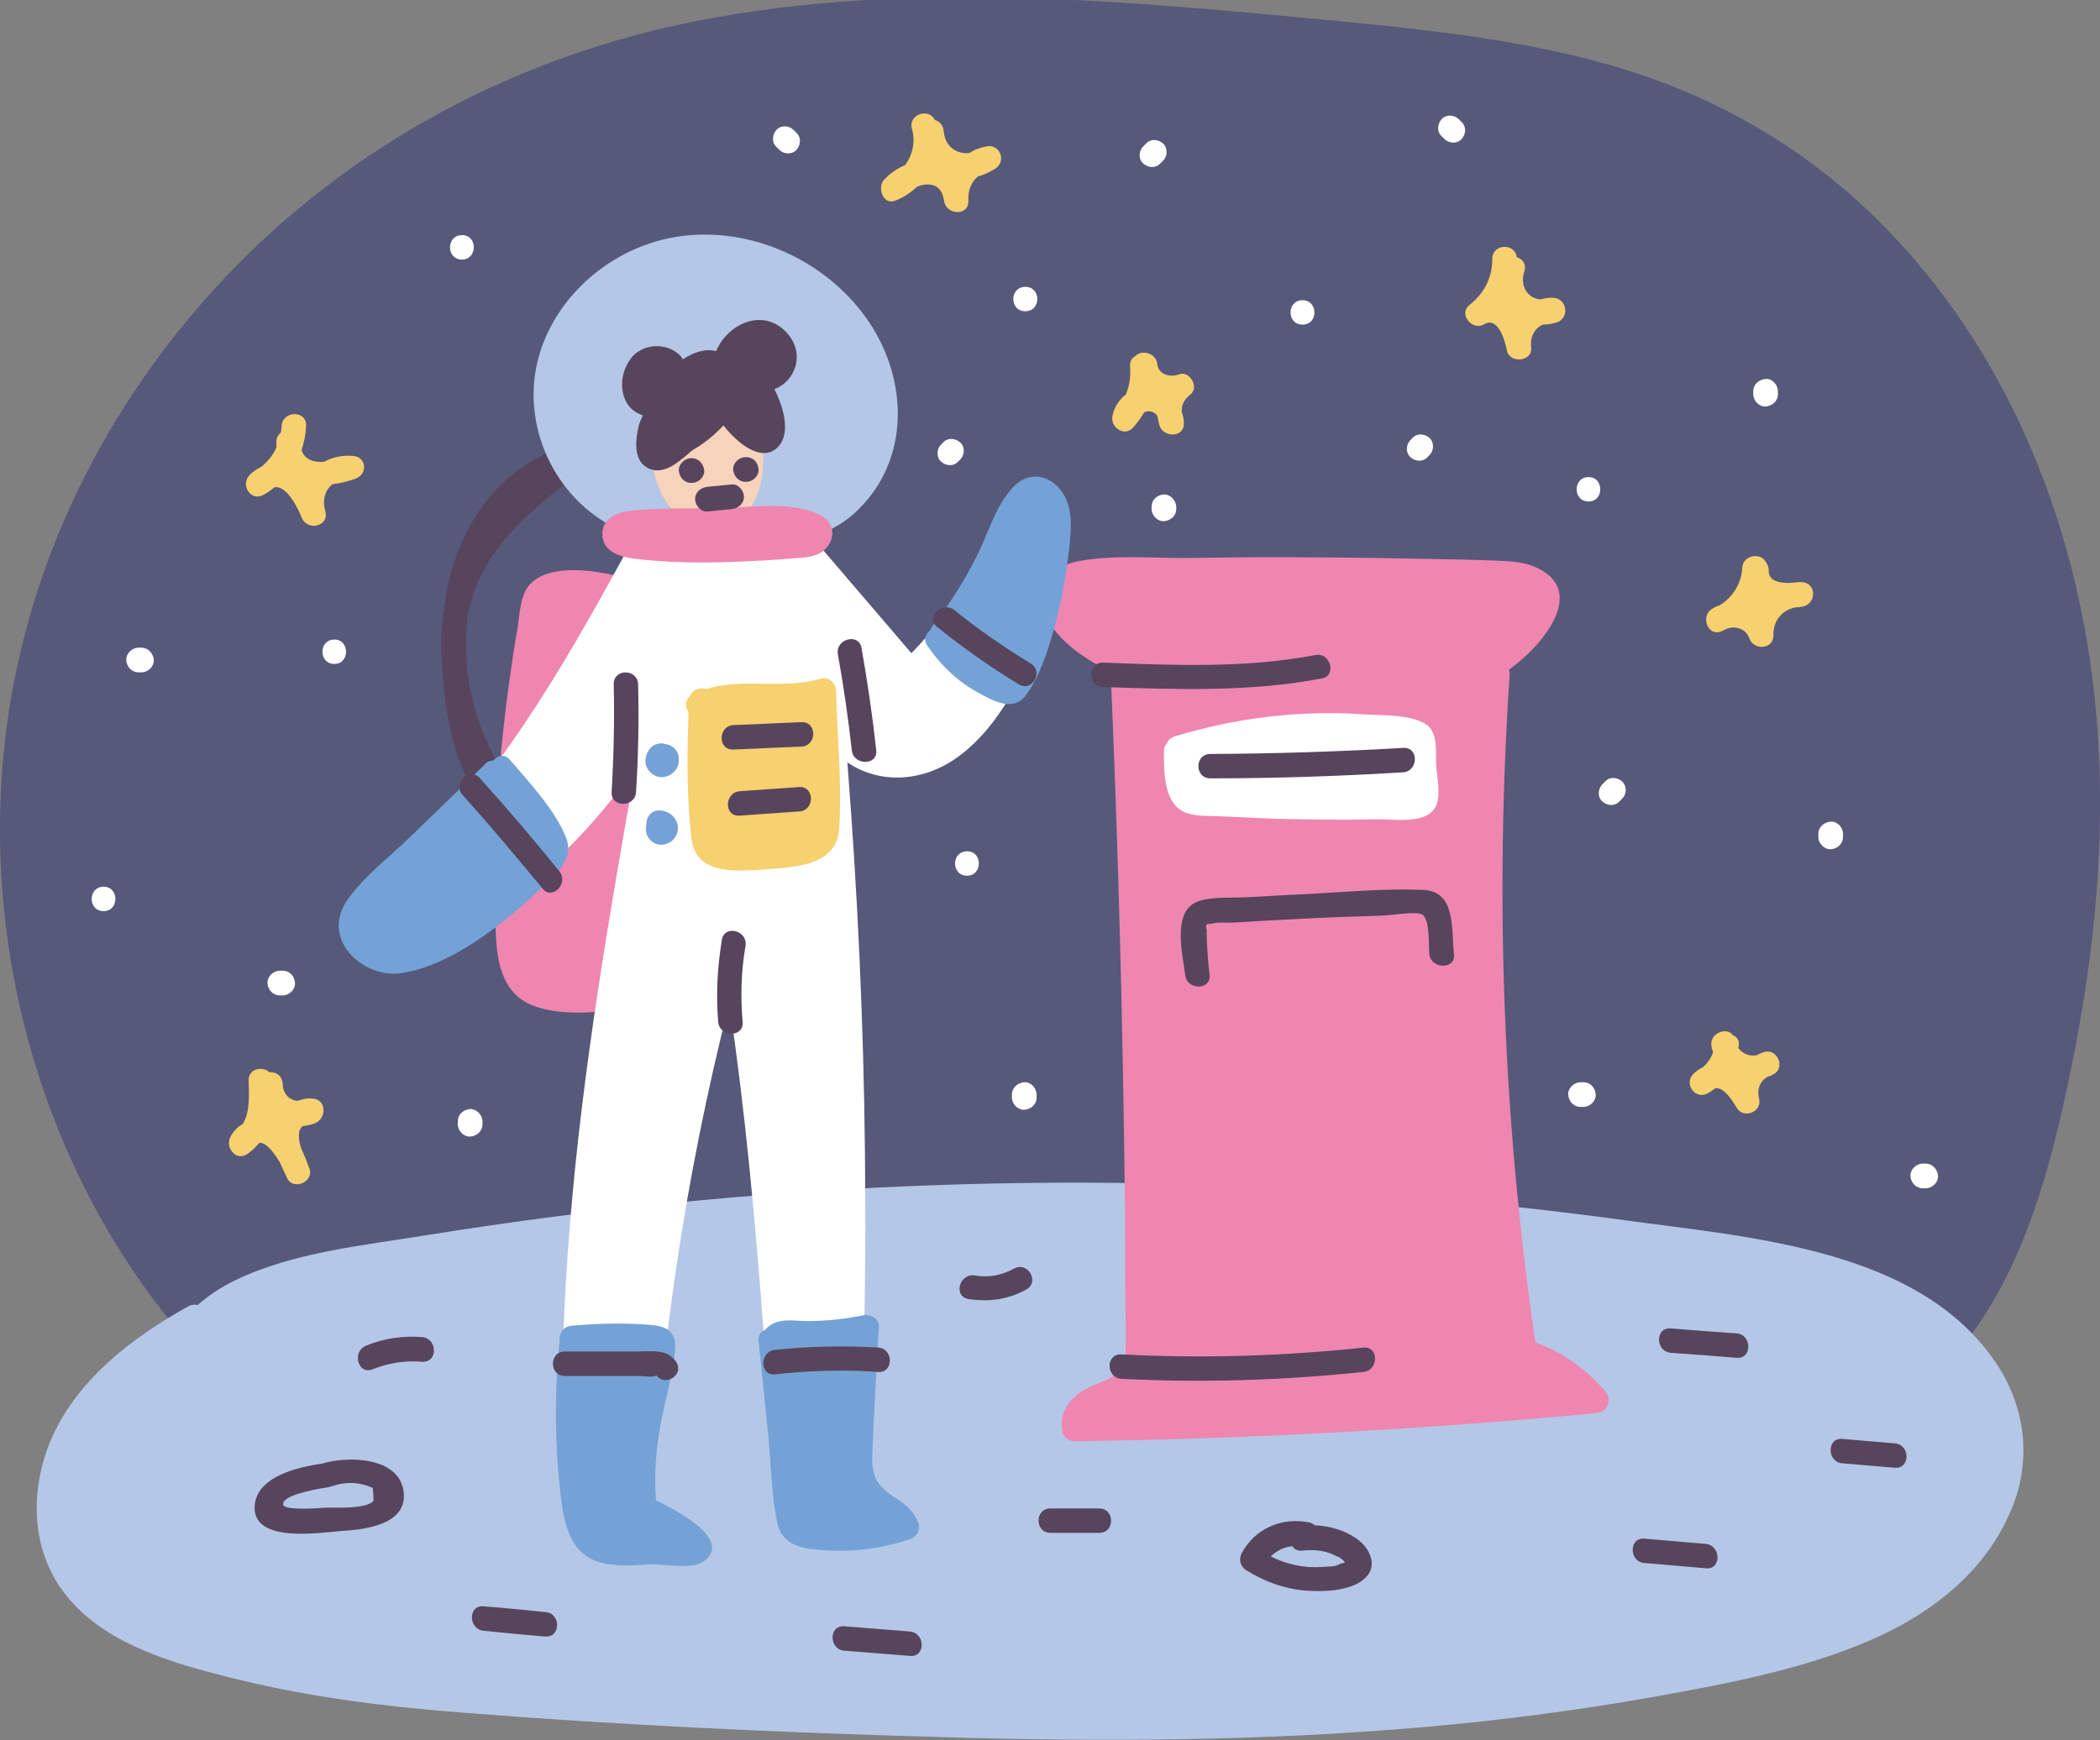 <?xml version="1.0" encoding="utf-8"?>
<!-- Generator: Adobe Illustrator 23.0.2, SVG Export Plug-In . SVG Version: 6.00 Build 0)  -->
<svg version="1.1" id="Capa_1" xmlns="http://www.w3.org/2000/svg" xmlns:xlink="http://www.w3.org/1999/xlink" x="0px" y="0px" viewBox="0 0 800 663.1" style="enable-background:new 0 0 800 663.1;" xml:space="preserve">

<rect x="0" y="0" width="800" height="663.1" fill="#808080" stroke="none"/>

<g>
	<path d="M798.8,274.9c-5.6-70.8-32.4-140.3-83.3-190.9c-24.7-24.5-54.5-43-87.4-54.5C590.3,16.3,550.2,12,510.6,8.1
		C429.4,0.4,346.2-7.9,265.4,8c-68.6,13.5-131.6,46.9-179.7,97.8C39.9,154.2,9.4,215.9,1.9,282.3c-7.8,68.1,8.4,139.4,45.6,197.1
		c8.8,13.7,18.9,26.5,29.9,38.5c1.7,1.9,4,1.7,5.6,0.6c0.2,0.2,0.2,0.2,0.3,0.3c63.5,42.7,143.2,41.9,216.8,42.8
		c90.2,1.1,180.2,2,270.3,3.1c64.7,0.8,142-0.2,182.8-59.3c21.1-30.4,29.9-68.9,37.1-104.7C798.3,359.3,802.2,316.9,798.8,274.9z" style="fill:#56597A;"/>
	<path d="M760.4,519.4c-29.3-43.6-93.3-47.8-142-54.5c-60.4-8.2-121.2-12.9-182.2-14c-61-1.1-122.1,1.6-182.8,7.8
		c-30.3,3.1-60.4,7.1-90.5,11.9c-24.4,4-51.2,6.5-73.6,17.4c-5.1,2.5-9.8,5.6-14,9.3c-1.1-0.3-2.3-0.2-3.6,0.5
		c-20.9,11.6-41,27-51.2,48.4c-9.3,19.9-9.5,44.4,5,62.1c14.7,18.2,40,25.4,62.4,31c28.9,7.3,58.5,11,88.1,13.3
		c60.4,4.8,121.2,7.6,181.7,9.3c61.3,1.9,122.6,1.6,183.7-3.7c29.5-2.5,59-6.4,88.1-11.5c27.6-5,56.2-10.2,82.1-21.3
		c22.5-9.5,42.7-24.8,52.9-46.4C774.1,559.9,772.8,537.8,760.4,519.4z" style="fill:#B4C7E7;"/>
	<path d="M239.6,219.3c-1.9-2.5-4.5-1.9-6.2-0.2c-9.6-2.2-25.1-3.9-31.8,3.9c-3.4,4-3.6,10.7-4.3,15.5
		c-1.4,7.8-2.5,15.5-3.6,23.4c-4.2,31.7-6.5,64.2-4.7,96.1c0.6,10.4,3.3,20.9,13.8,25.1c11,4.3,26.2,2.9,37.6,0.5
		c13.3-2.9,13.8-18,16.4-29c3.6-14.7,6.7-29.6,7.9-44.7C267.7,277.1,260.1,245.6,239.6,219.3z" style="fill:#EF86B0;"/>
	<path d="M216.1,172.8c-0.9-1.6-2.6-2.3-4.8-1.4c-26.1,10.4-39.6,35.7-42.4,62.4c-0.5,3.3-0.8,6.7-0.9,10.2
		c0,3.9,0.2,8.1,0.6,12.1c1.7,26.5,9.9,60.1,39.3,63.8c4.7,0.6,6.2-6.7,2.3-8.7c-19.6-10.6-30.1-35.2-32.4-57.4
		c-0.2-4.5-0.3-8.5-0.2-11.9c0-2.2,0.2-4.3,0.5-6.7c3.9-23.7,22-39.4,41-53.7C223.2,178.5,220.1,171.8,216.1,172.8z" style="fill:#57455D;"/>
	<path d="M329.8,120.9c-15.8-21.9-43.6-34.5-70.5-30.9c-25.4,3.4-48.3,22.5-54.5,47.6c-6.4,26.4,7.9,54.6,32.7,65
		c0.3,2,1.7,4.2,4.3,4.5c17.2,2,34.8,2.3,52.1,0.6c13.2-1.4,25.4-5,34.6-15.1C347.3,172.5,345.3,142.4,329.8,120.9z" style="fill:#B4C7E7;"/>
	<path d="M611.6,530.3c-7.3-8.7-16.3-14.9-26.7-18.8c-12.3-84.1-15.5-169.5-9.8-254.3c0-0.8,0-1.4-0.3-2
		c13.5-9.6,30.1-30.4,10.1-39.1c-4.8-2.2-10.2-2.2-15.4-2.5c-8.1-0.3-16.3-0.5-24.4-0.6c-15.2-0.3-30.4-0.6-45.6-0.6
		c-15.2-0.2-30.4,0-45.6,0.2c-14.1,0.2-29.9-1.4-43.9,1.4c-8.7,1.9-15.4,8.7-12.6,18c3.3,11,15.8,19.1,25.4,23.9
		c0.2,0,0.2,0,0.3,0.2c2.3,52.9,3.9,105.8,4.8,158.8c0.5,26.8,0.8,53.5,0.8,80.4c0,6.8,0.5,14,0,20.8c-0.5,7.1-4.7,8.8-10.7,11.2
		c-8.2,3.1-15.1,9-13.2,18.5c0.5,2,2.5,3.4,4.5,3.4c66.4-0.9,132.7-4.5,198.8-10.7C612.5,537.9,614.2,533.6,611.6,530.3z" style="fill:#EF86B0;"/>
	<path d="M547.1,291.6c-0.2-4,0.5-9.6-1.7-13.3c-3.7-6.5-19.7-5.6-26.2-6.1c-24.2-1.7-48.6,1.4-71.7,8.4
		c-1.6,0.5-2.5,1.6-2.9,2.6c-0.8,0.8-1.2,1.7-1.2,3.1c0,7.6-0.2,20.2,8.4,23.4c4.3,1.6,9.6,1.1,14,1.4c6.7,0.3,13.3,0.6,20,0.9
		c12.9,0.3,25.8,0.5,38.5,0.2c6.5-0.2,20.5,2.5,23.1-6.1C548.8,301.9,547.4,296.1,547.1,291.6z" style="fill:#FFFFFF;"/>
	<path d="M286.8,152.3c-4-9.3-16.1-15.1-23.7-10.1c-14.9,1.6-16,23-14.4,35.4c1.7,13.8,14.9,30.9,30.6,22
		c6.5-3.7,9.9-10.9,11-18C291.5,172.5,290.5,160.7,286.8,152.3z" style="fill:#F7D3BC;"/>
	<path d="M403.2,190.6c-2.9-7.6-11.2-9.3-16.3-2.6c-3.7,4.8-6.1,11.2-8.8,16.4c-2.9,5.4-5.9,10.9-9.2,16.1
		c-6.2,10.2-13.3,19.9-21.7,28.4c-13.5-15.8-27-31.5-40.5-47.3c-0.6-0.6-1.2-1.1-1.9-1.4c-0.6-1.4-2-2.5-4-2.5
		c-17.5-0.2-34.9,1.1-52.3,3.6c-0.6,0.2-1.1,0.3-1.4,0.5c-1.9-0.5-3.9,0-5,2c-23.7,43.3-48,87.7-83.6,122.6
		c-4.3,4.2-8.7,8.2-13.3,12.1c-4,3.4-9,6.4-11.3,11.3c-3.6,7.3,0,15.2,8.2,16.6c20.9,3.6,44.1-16.6,58.8-28.9
		c15.5-13,29.3-28.1,41.1-44.7c-10.1,57-19.9,113.9-24.7,171.6c-2.6,31.3-3.9,62.7-2.8,94.2c0.3,11.6-2.2,28.2,10.7,33.7
		c12.1,5.3,27,4.7,39.6,1.9c2.8-0.6,4.3-4.3,2.8-6.8c-3.7-5.7-9-6.5-14.6-9.6c-7.9-4.3-3.4-21.6-2.8-29.3
		c1.7-21.9,4.2-43.6,7.4-65.3c5-34,11.8-67.7,20.2-100.9c6.1,41.1,9.9,82.7,13,124.1c0.9,11.6,1.7,23.3,2.5,34.9
		c0.8,10.6,0.8,21.6,2.3,32c2.8,18.3,32.4,14.3,44.8,10.2c4-1.2,4.3-6.2,1.1-8.5c-4.3-3.1-8.4-4-10.9-9.3c-2-4-2.5-9-2.6-13.5
		c-0.5-11.5,0.6-23,0.9-34.5c0.8-26.1,0.9-52.3,0.6-78.5c-0.5-49.7-2.8-99.2-6.7-148.7c12.9,8.8,30.1,7.4,43.5-3.1
		c18.5-14.4,29.2-41.4,34.6-63.6C402.9,214.8,406.9,200.2,403.2,190.6z" style="fill:#FFFFFF;"/>
	<path d="M312.9,196.5c-9.5-5-22.7-3.7-32.7-3.1c-1.1,0-2,0.2-3.1,0.2c-11.9,0.2-23.9-0.2-35.7,0.9
		c-5.6,0.5-12.4,2.6-11.9,9.6c0.6,8.1,10.7,8.7,16.8,9.3c12.6,1.2,25.3,1.1,38,0.5c5.9-0.3,11.8-0.6,17.5-1.1
		c3.9-0.3,8.2-0.3,11.5-2.6C318.3,206.4,318.5,199.6,312.9,196.5z" style="fill:#EF86B0;"/>
	<path d="M318.5,263.1c-0.2-2.9-2.9-5.4-5.9-4.5c-14.3,4.3-29.5-0.5-43.6,4c-2.3-0.8-5.3,0.2-6.2,2.8
		c-2,1.6-1.7,4.2-0.5,5.9c-0.5,16.1-0.8,32.7,1.2,48.7c1.9,14,18.3,11.9,29.2,11.2c11.3-0.9,26.4-1.7,27-15.8
		C320.8,298.2,318.9,280.3,318.5,263.1z" style="fill:#F7D06F;"/>
	<path d="M215.6,319.1c-4.2-10.6-14.1-21.1-21.3-29.5c-2-2.5-4.8-1.7-6.4,0.2c-1.1,0-2.2,0.3-3.1,1.4
		c-9.2,9-18.5,18-27.6,26.8c-7.9,7.8-17.8,15.2-24.5,24.4c-11.3,15.5,5.9,30.7,20.3,28.4c18.9-2.9,38.2-18.3,52.3-31.5
		C210.8,334,219.2,327.8,215.6,319.1z" style="fill:#74A2D6;"/>
	<path d="M402.7,185.2c-4.8-4.7-11.3-4.8-16.1-0.2c-6.7,6.5-9.6,16.6-13.5,24.8c-4.8,10.2-11,19.9-18,28.9
		c-0.5,0.5-0.6,1.1-0.8,1.6c-1.7,1.2-2.6,3.4-1.1,5.7c5.1,7.3,11.3,13.5,19.2,17.8c5.6,3.1,13.3,7.6,18.2,1.4
		c5.4-7,8.7-17.5,11-25.9c2.8-9.8,4.5-19.9,5.7-30.1C408.2,201.2,409.1,191.4,402.7,185.2z" style="fill:#74A2D6;"/>
	<path d="M255.6,284.2c-0.6-0.3-1.2-0.6-1.9-0.6c-0.9-0.3-1.9-0.5-2.9-0.2c-3.6,0.6-5.6,5-4.7,8.2
		c0.6,2,2.3,3.7,4.3,4.3c2,0.6,4.2,0,5.7-1.2c1.6-1.2,2.6-3.1,2.5-5.3C258.7,287.1,257.5,285.3,255.6,284.2z" style="fill:#74A2D6;"/>
	<path d="M258,313.8c-0.9-3.1-3.9-5-7-5c-2,0-3.9,1.4-4.5,3.4c-0.2,0.8-0.3,1.6-0.3,2.3c-0.2,0.9-0.2,1.9,0,2.8
		c0.8,3.3,4.2,5.4,7.4,4.3C256.9,320.8,259,317.2,258,313.8z" style="fill:#74A2D6;"/>
	<path d="M249.9,571.7c-0.8-9.6,0-19.1,1.7-28.6c1.7-9.6,5-19.7,5.6-29.5c0.3-6.2-3.4-8.2-9-8.7
		c-10.1-0.9-20.5-0.6-30.6,0.3c-3.4,0.3-5,3.6-4.3,6.2c-0.2,0.3-0.2,0.8-0.3,1.2c-1.7,18.2-1.7,36.5,0.3,54.6
		c1.2,11.3,2.9,25.4,16.3,28.4c6.7,1.6,14,0.6,20.8,0.6c5,0,14,1.9,18.2-1.6C279.1,586,255.5,574.5,249.9,571.7z" style="fill:#74A2D6;"/>
	<path d="M349.5,579.5c-1.9-4.2-5.1-6.7-8.8-9c-7-4.5-8.7-8.2-8.4-16.8c0.6-16,1.7-32,2.5-48c0.2-3.3-3.1-5-5.9-4.5
		c-7,1.4-14.1,2.2-21.3,2.2c-4.5,0-9.5-1.1-13.5,1.2c-1.1,0.6-2,1.4-2.8,2.3c-1.6,0.6-2.6,2-2.3,4.2c1.2,12.1,2.5,24.2,3.7,36.2
		c1.1,10.9,1.1,23,3.6,33.7c2.2,8.8,11.2,9.3,18.9,9.8c10.7,0.6,21.4-0.9,31.5-4.3C349.8,585.2,350.9,582.3,349.5,579.5z" style="fill:#74A2D6;"/>
	<path d="M300,127.1c-9-10.2-22.7-3.9-27.2,6.7c-4.3-1.1-8.7,0.5-12.6,3.1c-4.2-6.4-15.4-7-20.3,0.3
		c-3.1,4.5-4,10.9-1.4,15.8c1.4,2.8,3.7,4.3,6.4,5.3c-0.6,1.2-1.2,2.6-1.6,4c-1.1,4.7-2,11.9,2.2,15.2c3.9,3.1,8.7,1.6,12.3-1.1
		c2-1.4,4-3.1,5.9-4.8c4.5-2.6,8.4-5.7,11.9-9.5c5,6.4,13.7,13.8,19.9,9c6.1-4.8,3.3-15.4-0.5-22.8C303,145.3,306.8,134.9,300,127.1
		z" style="fill:#57455D;"/>
	<path d="M686.2,221.8c-1.4,0-2.6,0.2-3.9,0.3c-4,0.2-8.7-0.5-8.5-4.8c0-1.2-0.5-2.3-1.1-3.1c-1.7-3.7-8.7-2.9-9,2.2
		c-0.3,5.9-3.6,11.3-8.7,14.3c-1.1,0.3-2,0.8-2.9,1.4c-4.3,2.6-1.6,10.6,3.6,8.5c0.3-0.2,0.8-0.3,1.1-0.5l0,0c3.4-2,8.2-0.9,9.6,3.1
		c1.7,4.8,9.3,4.3,9.2-1.2c-0.2-5.6,3.6-9.9,8.8-10.6c0.6,0,1.2,0,1.9-0.2C692.1,230.5,692.3,222,686.2,221.8z" style="fill:#F7D06F;"/>
	<path d="M672,400.9c-0.9,0.3-1.7,0.6-2.5,1.1c-2.8,0.8-5.7-0.5-7.3-2.6c0-0.3,0.2-0.6,0.2-0.9c0.3-2.2-0.8-3.4-2.2-4
		c-2.3-3.4-9.2-0.8-8.2,4.3c0.2,0.8,0.3,1.4,0.6,2.2c-0.8,2.3-2.2,4.2-3.9,5.7c-1.4,0.6-2.6,1.6-3.7,2.6c-3.6,3.9,0.9,9.9,5.6,7.3
		c1.1-0.6,2-1.2,2.8-1.9c3.4-0.6,6.8,5.1,8.2,7.4c2.6,4.5,9.9,1.6,8.5-3.6c-0.9-3.3,0.3-6.4,3.1-8.1c0.8-0.3,1.7-0.6,2.5-1.1
		C680.2,406.9,677.1,399.3,672,400.9z" style="fill:#F7D06F;"/>
	<path d="M134.3,173.7c-4-0.3-7.8,0.6-10.9,2.3c-3.9,0.2-7.4-0.8-8.5-4.5c0.9-2.9,1.6-5.9,1.7-9.2c0.3-6.1-9-5.9-9.3,0
		c0,0.9-0.2,1.7-0.3,2.5c-0.9,0.8-1.7,1.9-1.7,3.4c0,0.8,0,1.6,0,2.3c-1.2,2.8-3.3,5.3-5.6,7.3c-1.7,0.8-3.4,1.9-4.8,3.4
		c-3.3,3.9,0.8,10.1,5.6,7.3c1.4-0.8,2.8-1.7,4-2.8c4.7-0.9,9,7.9,10.4,11.5c2.2,5.4,10.7,3.4,9-2.5c-1.2-4.3,0-8.1,2.8-10.2
		c2.9-0.3,5.9-1.1,8.5-2C140.3,180.8,139.7,174,134.3,173.7z" style="fill:#F7D06F;"/>
	<path d="M118.8,418.6c-1.9-0.2-3.7,0.3-5.4,0.9c-3.1-0.3-5.6-2.5-5.7-6.4c-0.2-3.3-2.6-4.7-5.1-4.5
		c-2.6-2.5-8.1-1.4-7.9,3.3c0.2,5.1,0.6,11.8-2.2,16.4c-2,1.1-3.7,2.8-4.8,5.1c-1.9,3.9,2.2,9.2,6.4,6.4c1.9-1.2,3.4-2.8,4.7-4.3
		c2.6-0.3,5.7,3.9,7.8,7.4c0.8,2,1.9,4,2.8,6.1c2.3,4.7,10.2,1.4,8.5-3.6c-0.9-2.5-1.9-5.1-3.1-7.6c-1.1-3.4-1.6-7,0.5-8.7
		c1.6-0.2,3.3-0.5,5-1.2C124.6,425.7,124.3,418.7,118.8,418.6z" style="fill:#F7D06F;"/>
	<path d="M375.7,55.8c-2.3,0.5-4.5,1.2-6.4,2.5c-4.8,0.5-9.3-2.3-9.8-8.4c-0.2-2.3-1.7-3.7-3.4-4.2
		c-2.2-4.7-10.2-2.2-8.7,3.4c1.4,4.8,0.3,9.9-2.6,13.8c-2.9,1.2-5.7,3.1-8.1,5.7c-2.6,3.1-0.2,9.8,4.5,7.8c3.1-1.2,5.9-3.1,8.2-5.3
		c4.5-1.7,9.3-1.1,10.2,5.3c0.8,5.7,9.6,6.1,9.3,0c-0.2-3.9,1.1-7,3.7-9.2c2.2-0.5,4.3-1.6,6.5-2.9
		C383.6,61.4,380.9,54.7,375.7,55.8z" style="fill:#F7D06F;"/>
	<path d="M368.4,324.4c-6.1,0-6.1,9.3,0,9.3C374.3,333.7,374.5,324.4,368.4,324.4z" style="fill:#FFFFFF;"/>
	<path d="M390.2,412.4c-2.5,0.2-4.7,2-4.7,4.7v1.1c0,2.5,2.2,4.8,4.7,4.7c2.5-0.2,4.7-2,4.7-4.7V417
		C394.8,414.5,392.6,412.2,390.2,412.4z" style="fill:#FFFFFF;"/>
	<path d="M603.2,412.4h-1.1c-2.5,0-4.8,2.2-4.7,4.7c0.2,2.5,2,4.7,4.7,4.7h1.1c2.5,0,4.8-2.2,4.7-4.7
		C607.7,414.5,605.9,412.4,603.2,412.4z" style="fill:#FFFFFF;"/>
	<path d="M697.4,313.1c-2.5,0.2-4.7,2-4.7,4.7v1.1c0,2.5,2.2,4.8,4.7,4.7s4.7-2,4.7-4.7v-1.1
		C702.1,315.2,699.9,312.9,697.4,313.1z" style="fill:#FFFFFF;"/>
	<path d="M733.6,443.4h-1.1c-2.5,0-4.8,2.2-4.7,4.7s2,4.7,4.7,4.7h1.1c2.5,0,4.8-2.2,4.7-4.7
		C738.1,445.6,736.2,443.4,733.6,443.4z" style="fill:#FFFFFF;"/>
	<path d="M618,297.8c-1.9-1.7-4.8-1.9-6.5,0l-1.1,1.1c-1.7,1.7-1.9,4.8,0,6.5c1.9,1.7,4.8,1.9,6.5,0
		c0.3-0.3,0.6-0.6,1.1-1.1C619.7,302.7,619.8,299.6,618,297.8z" style="fill:#FFFFFF;"/>
	<path d="M672.6,144.4c-2.5,0.2-4.7,2-4.7,4.7v1.1c0,2.5,2.2,4.8,4.7,4.7c2.5-0.2,4.7-2,4.7-4.7V149
		C677.2,146.5,675.1,144.2,672.6,144.4z" style="fill:#FFFFFF;"/>
	<path d="M443.1,54.7c-1.9-1.7-4.8-1.9-6.5,0l-1.1,1.1c-1.7,1.7-1.9,4.8,0,6.5c1.9,1.7,4.8,1.9,6.5,0
		c0.3-0.3,0.6-0.6,1.1-1.1C444.8,59.6,444.9,56.4,443.1,54.7z" style="fill:#FFFFFF;"/>
	<path d="M556.8,46.5l-1.1-1.1c-1.7-1.7-4.8-1.9-6.5,0c-1.7,1.9-1.9,4.8,0,6.5c0.3,0.3,0.6,0.6,1.1,1.1
		c1.7,1.7,4.8,1.9,6.5,0C558.5,51.1,558.7,48.3,556.8,46.5z" style="fill:#FFFFFF;"/>
	<path d="M303.4,50.6l-1.1-1.1c-1.7-1.7-4.8-1.9-6.5,0s-1.9,4.8,0,6.5l1.1,1.1c1.7,1.7,4.8,1.9,6.5,0
		S305.3,52.4,303.4,50.6z" style="fill:#FFFFFF;"/>
	<path d="M176,89.6c-6.1,0-6.1,9.3,0,9.3C181.9,98.9,182.1,89.6,176,89.6z" style="fill:#FFFFFF;"/>
	<path d="M127.4,243.7c-6.1,0-6.1,9.3,0,9.3C133.3,253,133.3,243.7,127.4,243.7z" style="fill:#FFFFFF;"/>
	<path d="M53.9,246.8h-1.1c-2.5,0-4.8,2.2-4.7,4.7s2,4.7,4.7,4.7h1.1c2.5,0,4.8-2.2,4.7-4.7
		C58.4,249,56.5,246.8,53.9,246.8z" style="fill:#FFFFFF;"/>
	<path d="M107.7,369.9h-1.1c-2.5,0-4.8,2.2-4.7,4.7s2,4.7,4.7,4.7h1.1c2.5,0,4.8-2.2,4.7-4.7
		C112.2,372,110.4,369.9,107.7,369.9z" style="fill:#FFFFFF;"/>
	<path d="M39.5,337.9c-6.1,0-6.1,9.3,0,9.3C45.4,347.2,45.5,337.9,39.5,337.9z" style="fill:#FFFFFF;"/>
	<path d="M179.1,422.6c-2.5,0.2-4.7,2-4.7,4.7v1.1c0,2.5,2.2,4.8,4.7,4.7c2.5-0.2,4.7-2,4.7-4.7v-1.1
		C183.8,424.9,181.6,422.6,179.1,422.6z" style="fill:#FFFFFF;"/>
	<path d="M591.9,113.5c-1.7-0.2-3.4,0.2-5.1,0.6c-5-0.5-7.9-5.3-6.1-10.7c0.9-2.8-0.8-4.8-2.9-5.4
		c-0.6-5.4-9.2-5.3-9.3,0.6c0,7.3-3.1,13.2-8.8,17.7c-4.2,3.4,1.2,9.9,5.6,7.3c5.6-3.3,8.1,6.7,8.8,10.1c1.2,5,9.8,4,9.2-1.2
		c-0.5-4,1.2-7.4,4.5-8.8c1.7,0,3.3-0.3,5.1-0.8C598.1,121.3,597,113.8,591.9,113.5z" style="fill:#F7D06F;"/>
	<path d="M449,142.7c-3.1,1.2-7.8,0-8.1-3.9c-0.5-4.5-6.2-5.6-8.4-3.1c-1.2,0.6-2.2,2-2,3.9c0.3,3.9-0.2,7.4-1.6,10.7
		c-2.6,2-4.5,5-5.1,8.2c-0.9,4.3,4.5,8.1,7.8,4.5c1.7-1.9,3.1-3.9,4.3-5.9c1.9-0.8,3.9-0.3,5,1.4c0.2,1.2,0.5,2.6,0.9,3.9
		c1.7,4.5,9.5,4.3,9.2-1.2c0-1.4-0.3-2.9-0.8-4.2c-0.2-2.6,0.9-4.8,3.3-6.7C457,147.6,453.2,141,449,142.7z" style="fill:#F7D06F;"/>
	<path d="M496.2,114.4c-6.1,0-6.1,9.3,0,9.3S502.2,114.4,496.2,114.4z" style="fill:#FFFFFF;"/>
	<path d="M544.6,166.9c-1.9-1.7-4.8-1.9-6.5,0l-0.8,0.8c-1.7,1.7-1.9,4.8,0,6.5c1.9,1.7,4.8,1.9,6.5,0
		c0.3-0.3,0.6-0.6,0.8-0.8C546.3,171.7,546.4,168.6,544.6,166.9z" style="fill:#FFFFFF;"/>
	<path d="M605.2,181.8c-6.1,0-6.1,9.3,0,9.3C611.1,191.1,611.1,181.8,605.2,181.8z" style="fill:#FFFFFF;"/>
	<path d="M443.4,188.4c-2.5,0.2-4.7,2-4.7,4.7v0.8c0,2.5,2.2,4.8,4.7,4.7c2.5-0.2,4.7-2,4.7-4.7v-0.8
		C448,190.8,446,188.4,443.4,188.4z" style="fill:#FFFFFF;"/>
	<path d="M365.8,168.6c-1.9-1.7-4.8-1.9-6.5,0l-0.8,0.8c-1.7,1.7-1.9,4.8,0,6.5c1.9,1.7,4.8,1.9,6.5,0l0.8-0.8
		C367.5,173.4,367.7,170.3,365.8,168.6z" style="fill:#FFFFFF;"/>
	<path d="M390.6,109.3c-6.1,0-6.1,9.3,0,9.3C396.7,118.6,396.7,109.3,390.6,109.3z" style="fill:#FFFFFF;"/>
	<path d="M534.5,285c-24.5,1.4-48.9,2.2-73.4,2.3c-6.1,0-6.1,9.3,0,9.3c24.5,0,48.9-0.8,73.4-2.3
		C540.5,293.8,540.5,284.5,534.5,285z" style="fill:#57455D;"/>
	<path d="M553.9,363.5c-1.1-9.5,0.9-23.9-11.8-24.4c-14.6-0.6-29.6,0.8-44.2,1.6c-7.6,0.3-15.2,0.8-22.8,1.2
		c-5.7,0.3-12.7-0.3-18.2,1.4c-10.7,3.3-6.4,20-5.4,28.2c0.6,5.9,9.9,5.9,9.3,0c-0.6-4.8-0.9-9.5-1.1-14.3c0-0.9,0-1.9,0-2.8
		c-0.6-1.9-0.2-2.6,1.6-2.3c1.4-0.8,6.2-0.5,7.6-0.5c9.6-0.6,19.2-1.1,28.9-1.6s19.2-0.8,29-1.1c2.3,0,13.3-1.9,15.2-0.3
		c2.8,2.2,2.2,11.8,2.5,15.1C545.3,369.4,554.7,369.5,553.9,363.5z" style="fill:#57455D;"/>
	<path d="M519.4,513.5c-30.7,3.3-61.5,4.2-92.2,2.6c-6.1-0.3-5.9,9,0,9.3c30.7,1.6,61.6,0.6,92.2-2.6
		C525.3,522.2,525.3,512.9,519.4,513.5z" style="fill:#57455D;"/>
	<path d="M501.1,249.6c-26.5,5.1-54,3.9-80.8,2.9c-6.1-0.2-6.1,9.2,0,9.3c27.8,0.9,56,2,83.3-3.3
		C509.3,257.5,506.9,248.5,501.1,249.6z" style="fill:#57455D;"/>
	<path d="M257.6,519c-3.3-5.1-9.3-4-14.6-4c-9.3,0-18.5,0-27.8,0c-6.1,0-6.1,9.3,0,9.3c6.4,0,12.7,0,19.1,0
		c2.9,0,5.9,0,8.8,0c1.9,0,7.6,0.9,6.7-0.6C252.8,528.8,260.9,524.1,257.6,519z" style="fill:#57455D;"/>
	<path d="M334.5,513.5c-13.2-0.8-26.2-0.5-39.3,0.9c-5.9,0.6-5.9,9.9,0,9.3c13-1.4,26.2-1.9,39.3-0.9
		C340.5,523.2,340.5,513.9,334.5,513.5z" style="fill:#57455D;"/>
	<path d="M213.1,332c-9.8-12.1-19.9-23.9-30.3-35.5c-4-4.5-10.6,2.2-6.5,6.5c10.4,11.6,20.5,23.6,30.3,35.5
		C210.3,343.3,216.8,336.6,213.1,332z" style="fill:#57455D;"/>
	<path d="M392.6,252.8c-10.1-6.2-19.9-12.9-29-20.3c-4.7-3.7-11.2,2.8-6.5,6.5c9.8,7.9,20.2,15.2,30.9,21.7
		C393.1,264,397.8,255.9,392.6,252.8z" style="fill:#57455D;"/>
	<path d="M305.3,275.2c-8.7,0.3-17.2,0.8-25.9,1.1c-5.9,0.3-6.1,9.6,0,9.3c8.7-0.3,17.2-0.8,25.9-1.1
		C311.3,284.2,311.3,274.9,305.3,275.2z" style="fill:#57455D;"/>
	<path d="M304.5,299.9c-7.6,0.5-15.1,1.1-22.7,1.6c-5.9,0.5-6.1,9.8,0,9.3c7.6-0.5,15.1-1.1,22.7-1.6
		C310.4,308.9,310.4,299.6,304.5,299.9z" style="fill:#57455D;"/>
	<path d="M275,358.1c-1.7,10.4-2.3,20.8-1.4,31.3c0.5,5.9,9.8,6.1,9.3,0c-0.8-9.6-0.6-19.2,1.1-28.9
		C285,354.6,276,352.2,275,358.1z" style="fill:#57455D;"/>
	<path d="M243.1,260.8c-0.2-6.1-9.5-6.1-9.3,0c0.3,13.7,0,27.3-0.8,41c-0.3,6.1,9,5.9,9.3,0
		C243.2,288.1,243.4,274.4,243.1,260.8z" style="fill:#57455D;"/>
	<path d="M333.8,285.9c-1.4-13-3.3-25.9-5.6-39c-1.1-5.9-10.1-3.4-9,2.5c2.2,12.1,3.9,24.2,5.3,36.5
		C325.1,291.8,334.5,291.8,333.8,285.9z" style="fill:#57455D;"/>
	<path d="M263.5,174.6h-0.2c-2.5,0-4.8,2.2-4.7,4.7c0.2,2.5,2,4.7,4.7,4.7h0.3c2.5,0,4.8-2.2,4.7-4.7
		C268,176.8,266.2,174.6,263.5,174.6z" style="fill:#57455D;"/>
	<path d="M284.3,174.2H284c-2.5,0-4.8,2.2-4.7,4.7c0.2,2.5,2,4.7,4.7,4.7h0.3c2.5,0,4.8-2.2,4.7-4.7
		C288.8,176.3,287,174.2,284.3,174.2z" style="fill:#57455D;"/>
	<path d="M278.7,184.6c-3.1,0.3-6.2,0.6-9.2,0.9c-2.5,0.3-4.7,2-4.7,4.7c0,2.3,2.2,5,4.7,4.7c3.1-0.3,6.2-0.6,9.2-0.9
		c2.5-0.3,4.7-2,4.7-4.7C283.4,186.9,281.2,184.3,278.7,184.6z" style="fill:#57455D;"/>
	<path d="M661.6,508.1c-8.4-0.6-16.8-1.2-25.1-1.9c-6.1-0.5-5.9,8.8,0,9.3c8.4,0.6,16.8,1.2,25.1,1.9
		C667.5,517.9,667.5,508.6,661.6,508.1z" style="fill:#57455D;"/>
	<path d="M649.8,588.3c-7.8-0.6-15.7-1.4-23.4-2c-5.9-0.5-5.9,8.8,0,9.3c7.8,0.6,15.7,1.4,23.4,2
		C655.8,598.3,655.8,589,649.8,588.3z" style="fill:#57455D;"/>
	<path d="M518.2,587.4c-4.8-4-11.2-5.9-17.4-6.2c-0.5-0.5-1.2-0.9-2.2-1.1c-10.4-2-20.5,2.3-25.6,11.8
		c-1.2,2.3-0.5,5,1.7,6.4c6.8,4.3,14.4,7.1,22.5,7.8c6.7,0.5,16.8,0.3,22.2-4.2C524.6,597.8,522.8,591.5,518.2,587.4z M510.3,596
		c-1.7,1.2-5.1,0.9-7,1.1c-6.8,0.5-13.3-1.1-19.2-4c2.2-2.2,5.1-3.6,8.2-3.9c0.8,1.1,2,1.9,3.7,1.7c4.3-0.5,8.8-0.2,12.7,1.9
		c1.6,0.5,2.8,1.4,3.7,2.6L510.3,596z" style="fill:#57455D;"/>
	<path d="M386.3,483.4c-4.5,2.5-9.8,3.6-14.9,2.6c-5.9-0.9-8.4,7.9-2.5,9c7.8,1.2,15.2,0.2,22-3.6
		C396.2,488.6,391.6,480.5,386.3,483.4z" style="fill:#57455D;"/>
	<path d="M153.8,568.6c-1.6-13.7-21.6-13.8-31-10.9c-9.8,1.4-25.3,5.1-25.8,16.4c-0.6,14.1,25,9.9,32.9,9.3
		C138.5,582.9,155.2,581.2,153.8,568.6z M124,574.5c-2.3,0.2-15.7,1.2-16.1-1.1c-0.8-3.4,11-5.7,16-6.5c0.3,0,0.6,0,1.1-0.2
		c0.3,0,0.6,0,0.8-0.2c0.8-0.2,1.4-0.3,2-0.6c2.2-0.6,4.5-0.9,6.8-0.8c2.6,0.2,5.1,0.8,7.4,1.9c0.2,1.6,0.3,3.3,0.3,4.8
		C140,575.2,127.1,574.4,124,574.5z" style="fill:#57455D;"/>
	<path d="M160.8,509.5c-7.3-0.6-14.6,0.5-21.4,3.3c-5.4,2.2-3.1,11.2,2.5,9c6.2-2.5,12.3-3.4,18.9-2.9
		C166.9,519.3,166.7,510,160.8,509.5z" style="fill:#57455D;"/>
	<path d="M346.7,621.7l-25.1-2c-5.9-0.5-5.9,8.8,0,9.3l25.1,2C352.6,631.6,352.6,622.3,346.7,621.7z" style="fill:#57455D;"/>
	<path d="M207.8,614.3c-7.9-0.8-15.7-1.6-23.6-2.2c-5.9-0.6-5.9,8.7,0,9.3c7.9,0.8,15.7,1.6,23.6,2.2
		C213.7,624,213.7,614.7,207.8,614.3z" style="fill:#57455D;"/>
	<path d="M418.7,574.8h-18.5c-6.1,0-6.1,9.3,0,9.3h18.5C424.8,584.2,424.8,574.8,418.7,574.8z" style="fill:#57455D;"/>
	<path d="M721.8,550c-6.7-0.6-13.3-1.1-20-1.7c-5.9-0.5-5.9,8.8,0,9.3c6.7,0.6,13.3,1.1,20,1.7
		C727.8,559.8,727.8,550.5,721.8,550z" style="fill:#57455D;"/>
</g>
</svg>
